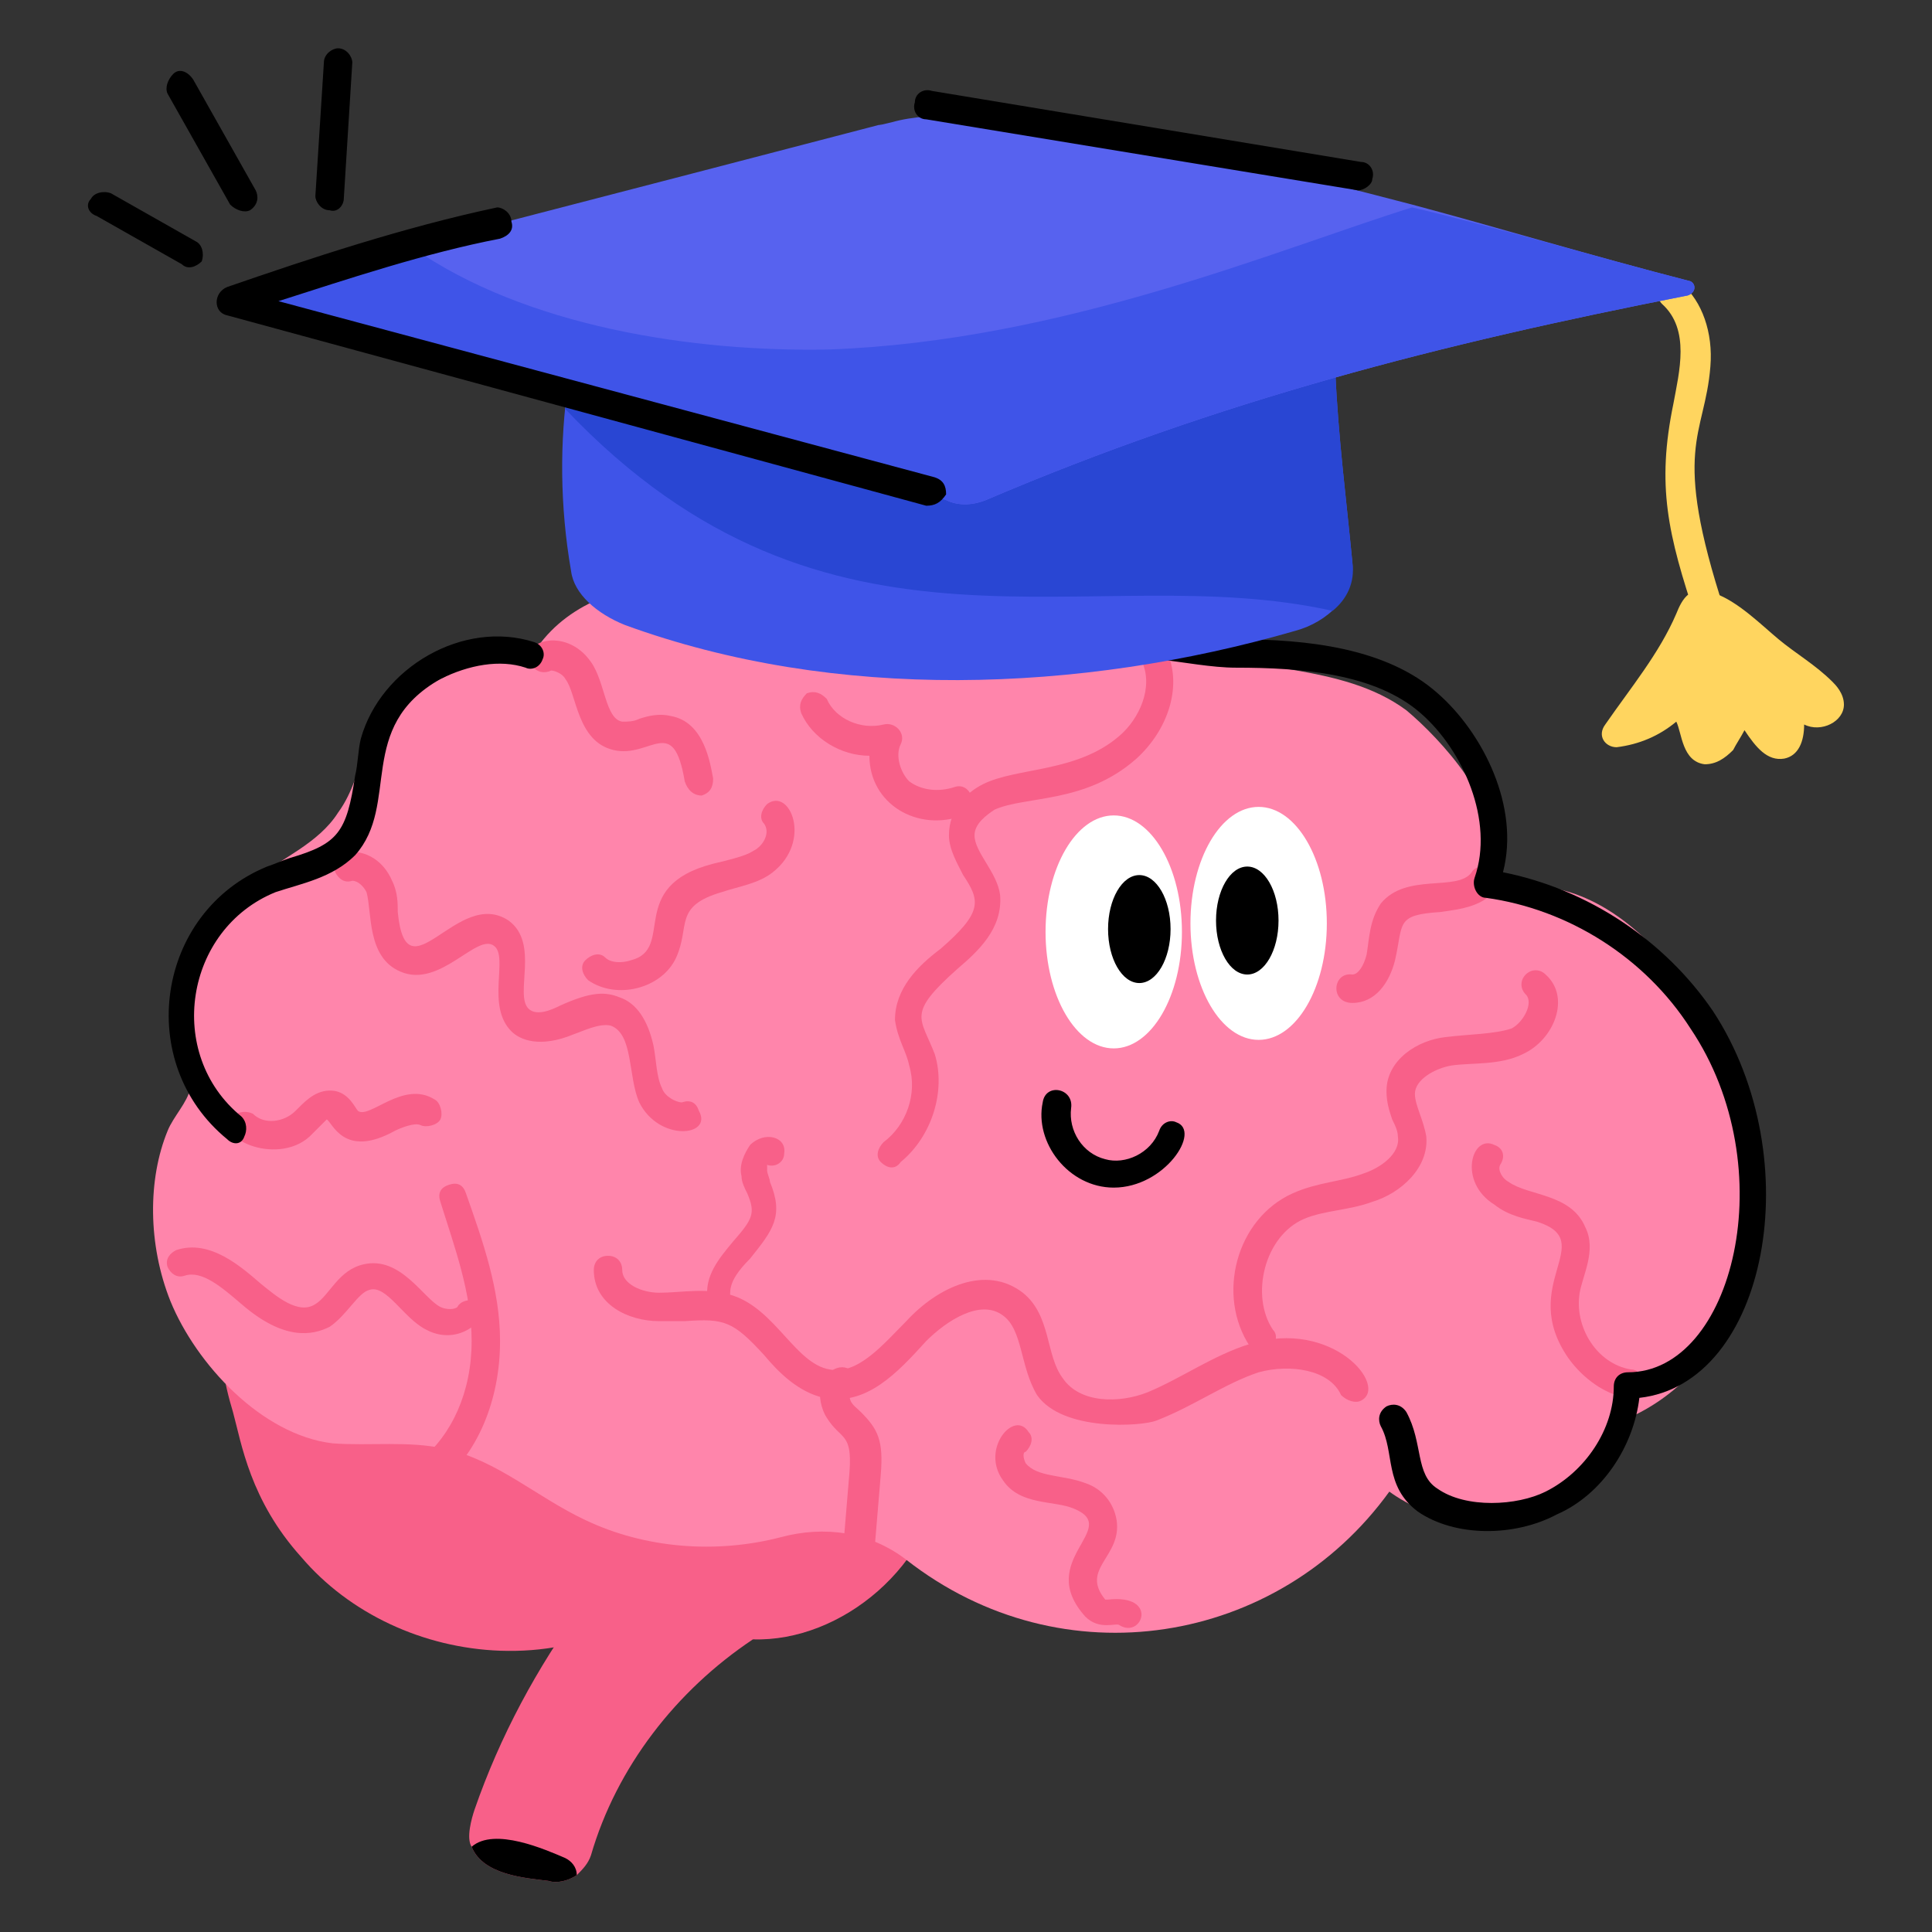 <svg xmlns="http://www.w3.org/2000/svg" version="1.1" xmlns:xlink="http://www.w3.org/1999/xlink" width="512" height="512" x="0" y="0" viewBox="0 0 68 68" style="enable-background:new 0 0 512 512" xml:space="preserve" class=""><rect x="0" y="0" width="68" height="68" fill="#333333" stroke="none"/><g><path fill="#ffd55f" d="M59.7 21.8c-1-3-1.4-4.7-.8-7.6.2-1.1.6-2.6-.4-3.5-.2-.2-.2-.5 0-.7s.5-.2.7 0c.7.6 1.1 1.7 1 2.9-.2 2.5-1.4 2.8.5 8.6.1.3-.1.5-.3.6-.4.1-.7 0-.7-.3z" opacity="1" data-original="#ffd55f"></path><path fill="#f86089" d="M26.5 57.7c-2.7 1.8-4.8 4.5-5.7 7.6-.1.3-.3.5-.5.7-.3.2-.7.3-1 .2-.8-.1-2.3-.2-2.7-1.2-.2-.3 0-1 .1-1.3.9-2.6 2.2-5 3.8-7.2 1.1-1.5 1.5-4.4 1.5-6.3v-.5c3.6 1.1 7.4 1.8 11.2 1.9-.3 3.5-3.6 6.2-6.7 6.1z" opacity="1" data-original="#f86089"></path><path fill="#f86089" d="M32.2 53.3c-9.5 3.8-11.6 4.9-14.6 4.8-2.7-.1-5.3-1.3-7-3.3-1.8-2-2.1-4-2.4-5.1-.3-1-.6-2.3-.1-2.9.9-1.3 3.4-.5 4.6-.3 4 .8 5.7 1.4 8.1 2.9 4.2 2.4 5 3 11.4 3.9z" opacity="1" data-original="#f86089"></path><path fill="#ff85ab" d="M57.1 50c-1.2 3.3-5.3 4.6-8.2 2.5-3.9 5.4-11.5 6.7-17 2.4-1.3-1-2.9-1.2-4.4-.8-2.3.6-4.8.4-6.9-.6-1.7-.8-3.1-2.1-4.9-2.5-1.3-.3-2.7-.1-4-.2-2.5-.3-4.8-2.8-5.7-5-.8-2-.8-4.3-.1-6 .2-.5.7-1 .8-1.5.2-.5-.2-1.4-.2-2.1 0-2 .9-3.9 2.4-5.2 1-.8 2.3-1.3 3-2.4 1.1-1.5.5-3.2 3.8-4.8 1-.5 1.9-1.4 3-.7.1-.1.1-.2.2-.3 1.2-1.7 3.2-2.2 5.3-2.5 10.8-1.6 10.3-1.9 14.9 1.1.7.5 1.3.9 2.1 1.2 2.7 1.1 6 .7 8.3 2.4 1.2 1 3.4 3.4 2.9 5-.1.4-.2.9.2 1.1.2.2.6.1.9.1 4-.3 7.1 4.7 8 8 1.2 5.1-.9 9.4-4.4 10.8z" opacity="1" data-original="#ff85ab"></path><path fill="#f86089" d="M22.5 38.8c-.4-.9-.2-2.4-1-2.7-.4-.1-1 .2-1.3.3-1.2.5-1.9.2-2.2-.1-.9-.9-.1-2.6-.6-3-.6-.5-1.9 1.5-3.3.9-1.2-.5-1-2.1-1.2-2.8-.1-.2-.3-.4-.5-.4-.3.1-.5-.1-.6-.3-.3-.9 1.4-1.1 2 .3.2.4.2.8.2 1.1.3 3.1 2.1-.9 3.9.3 1.1.8.2 2.6.7 3.1.3.3.9 0 1.1-.1 1.1-.5 1.6-.5 2.1-.3.6.2 1 .8 1.2 1.7.1.5.1 1.1.3 1.5.1.3.5.5.7.5.3-.1.5 0 .6.3.5.9-1.4 1.1-2.1-.3zM24.1 27.5c-.4-2.4-1.2-.8-2.5-1.1s-1.3-2-1.7-2.5c-.1-.2-.4-.3-.5-.3-.2.1-.5.1-.7-.2-.5-.8 1.2-1.4 2.1-.1.5.7.5 2 1.1 2.1.2 0 .4 0 .6-.1.3-.1.7-.2 1.1-.1 1.2.2 1.4 1.7 1.5 2.2 0 .3-.1.5-.4.6-.3 0-.5-.2-.6-.5zM15 46.8c-.8-.4-1.4-1.6-2-1.4-.4.1-.8.9-1.4 1.3-.6.3-1.6.5-3.1-.8-.7-.6-1.4-1.2-2-1-.3.1-.5-.1-.6-.3-.1-.3.1-.5.3-.6 1.2-.4 2.3.6 3 1.2.5.4 1.3 1.1 1.9.7.5-.3.8-1.2 1.7-1.4 1.3-.3 2.1 1.2 2.7 1.5.2.1.5.1.6 0 .1-.2.4-.3.7-.2.7.3-.5 1.7-1.8 1zM44 47.4c-1.2-1.8-.5-4.5 1.5-5.4.9-.4 1.7-.4 2.5-.7.6-.2 1.3-.7 1.2-1.3 0-.2-.1-.4-.2-.6-.1-.3-.2-.6-.2-1 0-1.1 1.1-1.8 2.1-1.9.8-.1 1.7-.1 2.3-.3.4-.2.8-.9.5-1.2-.2-.2-.2-.5 0-.7s.5-.2.7 0c.9.8.3 2.3-.8 2.8-.8.4-1.8.3-2.5.4-.6.1-1.3.5-1.3 1 0 .4.3.9.4 1.5.1 1.1-.9 2-1.9 2.3-.8.3-1.7.3-2.4.6-1.4.6-1.9 2.7-1.1 3.9.2.2.1.5-.1.7s-.5.1-.7-.1zM47.6 35.3c-.8 0-.7-1.1 0-1 .2 0 .4-.3.5-.7.1-.6.1-1.2.5-1.8.9-1.1 2.7-.4 3.2-1.1.1-.2.5-.3.7-.2s.3.5.2.7c-.4.7-1.3.8-2 .9-1.6.1-1.3.4-1.6 1.7-.2.8-.7 1.5-1.5 1.5zM31 40.9c-.2-.2-.1-.5.1-.7.8-.6 1.2-1.7.9-2.7-.1-.5-.4-.9-.5-1.6 0-1.1.8-1.9 1.6-2.5 1.5-1.3 1.4-1.7.8-2.6-.2-.4-.5-.9-.5-1.4 0-.9.6-1.5 1.2-1.8 1.2-.6 3.3-.4 4.8-1.7.7-.6 1.2-1.7.8-2.6-.1-.3 0-.5.3-.6s.5 0 .6.3c.5 1.2 0 2.7-1.1 3.7-1.8 1.6-3.9 1.3-5 1.8-.3.2-.7.5-.7.9 0 .6.8 1.3.9 2.1.1 1.2-.8 2-1.5 2.6-1.8 1.6-1.3 1.7-.8 3 .4 1.3-.1 2.9-1.2 3.8-.2.3-.5.2-.7 0zM57.3 49.2c-.8-.1-1.6-.7-2.1-1.4-1.8-2.6 1.1-4.1-1.1-4.8-.4-.1-1-.2-1.5-.6-1.3-.8-.8-2.5 0-2.1.3.1.4.4.2.7-.1.2.1.5.3.6.7.5 2.2.4 2.7 1.6.4.8-.1 1.7-.2 2.3-.2 1.2.6 2.5 1.8 2.7.3 0 .5.3.4.6 0 .3-.2.4-.5.4zM39.4 57.2c-.1-.1-.7.2-1.2-.3-1.8-2 1.3-3.1-.4-3.8-.7-.3-1.9-.1-2.5-1-.8-1.1.4-2.5.9-1.7.2.2.1.5-.1.7-.1 0-.1.2 0 .4.4.5 1.3.4 2.1.7.6.2 1 .7 1.1 1.3.2 1.3-1.3 1.7-.4 2.8h.1c1.8-.2 1.2 1.4.4.9zM8.2 39.3c.2-.2.5-.2.7-.1.4.4 1.1.3 1.5-.1l.1-.1c.3-.3.7-.7 1.3-.6.5.1.7.6.8.7.4.3 1.6-1.1 2.7-.4.2.1.3.5.2.7s-.5.3-.7.2-.7.1-.9.2c-1.8 1-2.2-.3-2.4-.4l-.5.5c-1.1 1.2-3.5.2-2.8-.6z" opacity="1" data-original="#f86089"></path><path d="M49.9 53.2c-1.2-.9-.8-2.1-1.3-3-.1-.2-.1-.5.2-.7.2-.1.5-.1.7.2.6 1.1.3 2.2 1.1 2.7 1 .7 2.8.6 3.8.1 1.4-.7 2.4-2.2 2.4-3.7 0-.3.2-.5.5-.5 3.7 0 5.5-7.2 2.2-12.1-1.6-2.5-4.3-4.2-7.2-4.6-.3 0-.5-.4-.4-.7.7-2-.4-4.5-1.9-5.8-1.6-1.4-4.2-1.6-6.5-1.6-1.7 0-4-.8-5.1 0-.2.2-.5.1-.7-.1s-.1-.5.1-.7c1.6-1.1 4.1-.2 5.7-.2 2.5 0 5.3.3 7.1 1.9 1.6 1.4 2.9 4 2.3 6.3 3 .6 5.7 2.4 7.4 4.9 3.4 5.2 1.9 13.1-2.6 13.6-.2 1.7-1.3 3.4-2.9 4.1-1.5.8-3.6.8-4.9-.1zM8 40.1c-3.3-2.7-2.5-8 1.4-9.6.3-.1.5-.2.8-.3 1.7-.5 2-.9 2.3-2.9.1-.4.1-.9.2-1.3.7-2.5 3.6-4.2 6.1-3.4.3.1.4.4.3.6-.1.3-.4.4-.6.3-.9-.3-2-.1-3 .4-3 1.7-1.4 4.4-3 6.2-.8.8-1.9 1-2.8 1.3-3.2 1.3-3.9 5.7-1.2 7.9.2.2.2.5.1.7-.1.3-.4.3-.6.1zM20.3 66c-.3.2-.7.3-1 .2-.8-.1-2.3-.2-2.7-1.2.8-.7 2.6.1 3.3.4.2.1.4.3.4.6z" fill="#000000" opacity="1" data-original="#000000"></path><ellipse cx="39.2" cy="32.8" fill="#ffffff" rx="2.4" ry="4.1" opacity="1" data-original="#ffffff"></ellipse><ellipse cx="44.3" cy="32.5" fill="#ffffff" rx="2.4" ry="4.1" opacity="1" data-original="#ffffff"></ellipse><ellipse cx="40.1" cy="32.7" rx="1.1" ry="1.9" fill="#000000" opacity="1" data-original="#000000"></ellipse><ellipse cx="43.9" cy="32.4" rx="1.1" ry="1.9" fill="#000000" opacity="1" data-original="#000000"></ellipse><path d="M39.2 41.8c-1.6 0-2.8-1.6-2.5-3 .1-.7 1.1-.5 1 .2-.1.8.4 1.6 1.2 1.8.7.2 1.6-.2 1.9-1 .1-.3.4-.4.6-.3.9.3-.4 2.3-2.2 2.3z" fill="#000000" opacity="1" data-original="#000000"></path><path fill="#3f54e8" d="M47.6 19.8c.1 1.2-.9 2.1-2 2.4C38 24.4 29.4 24.7 22 22c-1-.4-1.8-1.1-1.9-1.9-.4-2.3-.4-4.6-.1-6.6.1-1.1 1.2-2 2.7-2.2 6.9-.8 14.2-1.1 21.3-.5 1.6.1 2.9 1.1 3 2.3.1 2.3.4 4.6.6 6.7z" opacity="1" data-original="#3f54e8"></path><path fill="#2946d3" d="M47.6 19.8c.1.7-.2 1.3-.7 1.7-8.5-1.9-17.7 2.7-27-7.1 0-.3 0-.6.1-.9.1-1.1 1.2-2 2.7-2.2 6.9-.8 14.2-1.1 21.3-.5 1.6.1 2.9 1.1 3 2.3.1 2.3.4 4.6.6 6.7z" opacity="1" data-original="#2946d3"></path><path fill="#5762ef" d="M59.4 10.4c-8.7 1.7-16.5 3.7-24.7 7.2-.5.2-1 .2-1.4 0-8.4-2.9-16.5-5.4-25.1-6.8-.2 0-.3-.4 0-.5 30.5-7.9 20.7-5.4 23.2-6 2.8-.8 9.5.6 18.3 2.9 3 .8 6.3 1.8 9.8 2.7.2.1.2.4-.1.5z" opacity="1" data-original="#5762ef"></path><path fill="#3f54e8" d="M59.4 10.4c-8.7 1.7-16.5 3.7-24.7 7.2-.5.2-1 .2-1.4 0-8.4-2.9-16.5-5.4-25.1-6.8-.2 0-.3-.4 0-.5l6.3-1.6c4 2.8 9.9 3.7 14.7 3.6 8.2-.3 15.7-3.5 20.5-5 3 .7 6.3 1.7 9.8 2.6.2.1.2.4-.1.5z" opacity="1" data-original="#3f54e8"></path><path fill="#ffd55f" d="M56.9 25.7c.9-.1 1.8-.6 2.3-1.4.5 1.7.5 2 .8 2.1.2 0 .4-.2.5-.3.3-.5.5-1 .8-1.5.2.4.5.8.8 1.2.5.7 1 .3.8-.5-.1-.3-.1-.7.2-.8.2.2.3.5.6.6s.6 0 .6-.3c0-.5-1.6-1.6-2-1.9-.6-.5-1.4-1.2-2.1-1.5-.5-.2-.6 0-.8.5-.6 1.3-1.6 2.5-2.5 3.8z" opacity="1" data-original="#ffd55f"></path><path fill="#ffd55f" d="M60 26.9c-.8-.1-.8-1.1-1-1.5-.6.5-1.3.8-2.1.9-.4 0-.7-.4-.4-.8.9-1.3 1.9-2.5 2.5-3.9.2-.5.5-1.1 1.4-.7.8.3 1.6 1.1 2.2 1.6s1.3.9 1.9 1.5c.1.1.4.4.4.8 0 .6-.8 1-1.4.7 0 .6-.2 1.1-.7 1.2-.6.1-1-.4-1.4-1-.1.2-.3.5-.4.7-.3.3-.6.5-1 .5zm-.3-2.7.4 1.5c.3-.4.5-.9.7-1.3s.7-.4.9-.1c.2.4.5.7.7 1.1-.2-.9.2-1.4.6-1.4-.3-.3-.7-.5-1-.8-.6-.5-1.4-1.2-2.1-1.5-.4.9-.6 1.4-1.7 2.9.2-.2.4-.3.5-.6.3-.3.9-.2 1 .2z" opacity="1" data-original="#ffd55f"></path><path d="M32.6 17.8 8 11.1c-.5-.1-.5-.8 0-1 2.9-1 6.2-2.1 9.5-2.8.2 0 .5.2.5.5.1.3-.1.5-.4.6-2.6.5-5.3 1.4-7.8 2.2l23.1 6.2c.3.1.4.3.4.6-.2.3-.4.4-.7.4zM47.8 6.7 32.6 4.2c-.3 0-.5-.3-.4-.6 0-.3.3-.5.6-.4l15.1 2.5c.3 0 .5.3.4.6 0 .2-.3.4-.5.4zM6.4 9.3l-3-1.7c-.3-.1-.4-.4-.2-.6.1-.2.4-.3.7-.2l3 1.7c.2.1.3.4.2.7-.2.2-.5.3-.7.1zM8.1 7.2 5.9 3.3c-.1-.2 0-.5.2-.7s.5-.1.7.2L9 6.7c.1.2.1.5-.2.7-.2.1-.5 0-.7-.2zM11.6 7.4c-.3 0-.5-.3-.5-.5l.3-4.7c0-.3.3-.5.5-.5.3 0 .5.3.5.5L12.1 7c0 .2-.2.5-.5.4z" fill="#000000" opacity="1" data-original="#000000"></path><path fill="#f86089" d="M14.7 52.1c-.2-.2-.1-.5.1-.7 1.1-.9 1.8-2.4 1.8-4.2 0-1.7-.6-3.3-1.1-4.9-.1-.3 0-.5.3-.6s.5 0 .6.3c.6 1.7 1.2 3.4 1.2 5.2 0 2.1-.8 4-2.2 5.1-.2.1-.5 0-.7-.2zM36.5 49.1c-.6-1-.5-2.3-1.2-2.8-.8-.6-2 .2-2.7.9-1 1.1-2.1 2.3-3.6 2-.9-.2-1.6-.9-2.1-1.5-1.1-1.2-1.4-1.3-2.8-1.2h-.9c-1.1 0-2.3-.6-2.3-1.8 0-.3.2-.5.5-.5s.5.2.5.5c0 .5.7.8 1.3.8.8 0 1.7-.2 2.6.1 1.5.5 2.2 2.4 3.4 2.6 1 .2 1.9-.9 2.7-1.7 1.1-1.2 2.8-2 4.1-1 1 .8.8 2.2 1.4 3 .6.9 2 .9 3 .5 1.2-.5 2.3-1.3 3.6-1.7 2.9-.9 4.9 1.5 3.9 2-.2.1-.5 0-.7-.2-.4-.9-1.8-1.1-2.9-.8-1.2.4-2.3 1.2-3.6 1.7-.5.2-3.3.4-4.2-.9zM20.7 34.5c-.2-.2-.3-.5-.1-.7s.5-.3.7-.1.6.2.9.1c1.6-.4-.2-2.6 2.9-3.4 1.3-.3 1.3-.4 1.5-.5.3-.2.5-.6.3-.9-.2-.2-.1-.5.1-.7.8-.6 1.6 1.3.2 2.4-.5.4-1.2.5-1.8.7-1.7.5-1.1 1.2-1.6 2.3s-2.1 1.5-3.1.8z" opacity="1" data-original="#f86089"></path><path fill="#f86089" d="M24.9 45.7c-.1-.8.4-1.4.9-2 .7-.8.8-1 .5-1.7-.1-.2-.2-.4-.2-.6-.1-.4.1-.8.3-1.1.5-.5 1.3-.3 1.2.3 0 .3-.3.5-.6.4v.2c0 .1.1.3.1.4.5 1.2.1 1.7-.7 2.7-.4.4-.7.8-.7 1.2 0 .3-.2.5-.4.6-.1.1-.4-.1-.4-.4zM30.2 54.7c-.3 0-.5-.3-.5-.5l.2-2.4c.1-1.4-.3-1.1-.8-1.9-.2-.3-.3-.8-.2-1.1.2-.7.9-.9 1.2-.4.1.2 0 .5-.2.7 0 .3.2.4.4.6.6.6.8 1 .7 2.2l-.2 2.4c0 .2-.3.4-.6.4zM30.6 26.6c-1 0-2-.6-2.4-1.5-.1-.3 0-.5.2-.7.3-.1.5 0 .7.2.3.7 1.2 1.1 2 .9.4-.1.8.3.6.7s0 1 .3 1.3c.4.3 1 .4 1.6.2s.9.8.3 1c-1.6.6-3.3-.4-3.3-2.1z" opacity="1" data-original="#f86089"></path></g></svg>